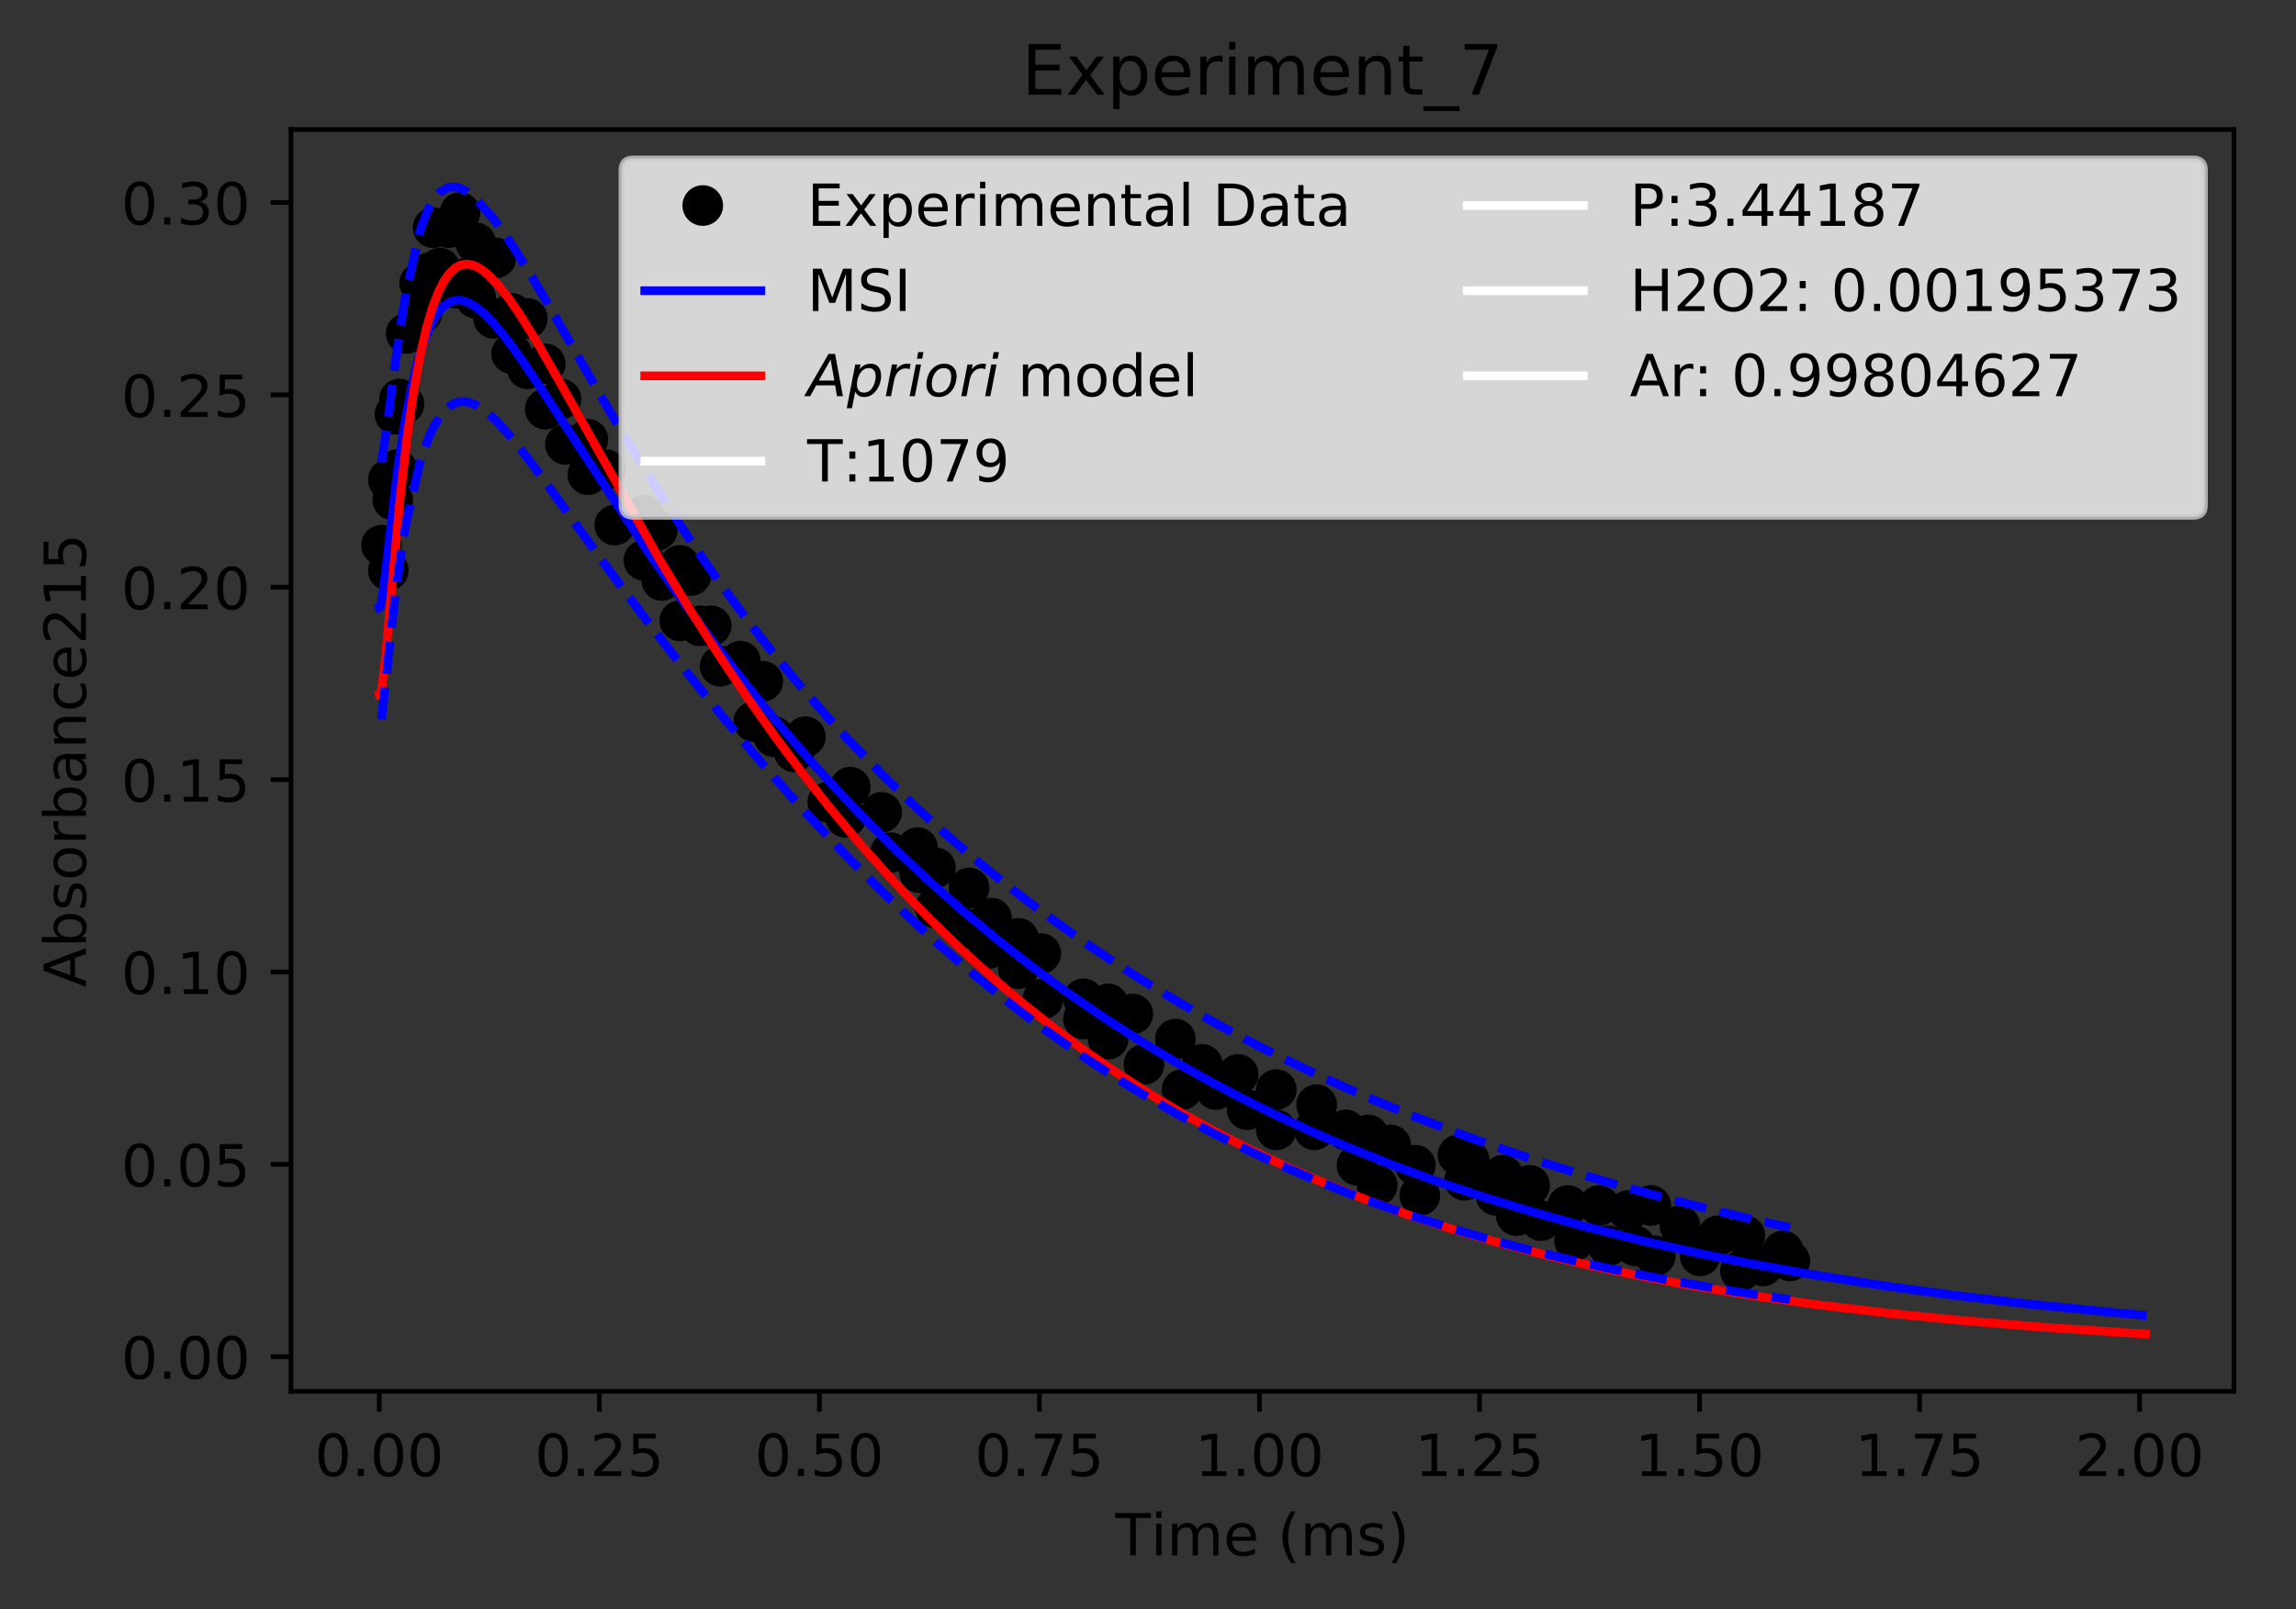 <?xml version="1.0" encoding="utf-8" standalone="no"?>
<!DOCTYPE svg PUBLIC "-//W3C//DTD SVG 1.1//EN"
  "http://www.w3.org/Graphics/SVG/1.1/DTD/svg11.dtd">
<!-- Created with matplotlib (https://matplotlib.org/) -->
<svg height="277.314pt" version="1.1" viewBox="0 0 395.644 277.314" width="395.644pt" xmlns="http://www.w3.org/2000/svg" xmlns:xlink="http://www.w3.org/1999/xlink">
 <rect x="0" y="0" width="395.644" height="277.314" fill="#333333" stroke="none"/>
 <defs>
  <style type="text/css">
*{stroke-linecap:butt;stroke-linejoin:round;}
  </style>
 </defs>
 <g id="figure_1">
  <g id="patch_1">
   <path d="M 0 277.314 
L 395.644 277.314 
L 395.644 0 
L 0 0 
z
" style="fill:none;"/>
  </g>
  <g id="axes_1">
   <g id="patch_2">
    <path d="M 50.144 239.758 
L 384.944 239.758 
L 384.944 22.318 
L 50.144 22.318 
z
" style="fill:none;"/>
   </g>
   <g id="matplotlib.axis_1">
    <g id="xtick_1">
     <g id="line2d_1">
      <defs>
       <path d="M 0 0 
L 0 3.5 
" id="m7ab9c59981" style="stroke:#000000;stroke-width:0.8;"/>
      </defs>
      <g>
       <use style="stroke:#000000;stroke-width:0.8;" x="65.362" xlink:href="#m7ab9c59981" y="239.758"/>
      </g>
     </g>
     <g id="text_1">
      <!-- 0.00 -->
      <defs>
       <path d="M 31.781 66.406 
Q 24.172 66.406 20.328 58.906 
Q 16.5 51.422 16.5 36.375 
Q 16.5 21.391 20.328 13.891 
Q 24.172 6.391 31.781 6.391 
Q 39.453 6.391 43.281 13.891 
Q 47.125 21.391 47.125 36.375 
Q 47.125 51.422 43.281 58.906 
Q 39.453 66.406 31.781 66.406 
z
M 31.781 74.219 
Q 44.047 74.219 50.516 64.516 
Q 56.984 54.828 56.984 36.375 
Q 56.984 17.969 50.516 8.266 
Q 44.047 -1.422 31.781 -1.422 
Q 19.531 -1.422 13.062 8.266 
Q 6.594 17.969 6.594 36.375 
Q 6.594 54.828 13.062 64.516 
Q 19.531 74.219 31.781 74.219 
z
" id="DejaVuSans-48"/>
       <path d="M 10.688 12.406 
L 21 12.406 
L 21 0 
L 10.688 0 
z
" id="DejaVuSans-46"/>
      </defs>
      <g transform="translate(54.229 254.357)scale(0.1 -0.1)">
       <use xlink:href="#DejaVuSans-48"/>
       <use x="63.623" xlink:href="#DejaVuSans-46"/>
       <use x="95.41" xlink:href="#DejaVuSans-48"/>
       <use x="159.033" xlink:href="#DejaVuSans-48"/>
      </g>
     </g>
    </g>
    <g id="xtick_2">
     <g id="line2d_2">
      <g>
       <use style="stroke:#000000;stroke-width:0.8;" x="103.279" xlink:href="#m7ab9c59981" y="239.758"/>
      </g>
     </g>
     <g id="text_2">
      <!-- 0.25 -->
      <defs>
       <path d="M 19.188 8.297 
L 53.609 8.297 
L 53.609 0 
L 7.328 0 
L 7.328 8.297 
Q 12.938 14.109 22.625 23.891 
Q 32.328 33.688 34.812 36.531 
Q 39.547 41.844 41.422 45.531 
Q 43.312 49.219 43.312 52.781 
Q 43.312 58.594 39.234 62.25 
Q 35.156 65.922 28.609 65.922 
Q 23.969 65.922 18.812 64.312 
Q 13.672 62.703 7.812 59.422 
L 7.812 69.391 
Q 13.766 71.781 18.938 73 
Q 24.125 74.219 28.422 74.219 
Q 39.75 74.219 46.484 68.547 
Q 53.219 62.891 53.219 53.422 
Q 53.219 48.922 51.531 44.891 
Q 49.859 40.875 45.406 35.406 
Q 44.188 33.984 37.641 27.219 
Q 31.109 20.453 19.188 8.297 
z
" id="DejaVuSans-50"/>
       <path d="M 10.797 72.906 
L 49.516 72.906 
L 49.516 64.594 
L 19.828 64.594 
L 19.828 46.734 
Q 21.969 47.469 24.109 47.828 
Q 26.266 48.188 28.422 48.188 
Q 40.625 48.188 47.75 41.5 
Q 54.891 34.812 54.891 23.391 
Q 54.891 11.625 47.562 5.094 
Q 40.234 -1.422 26.906 -1.422 
Q 22.312 -1.422 17.547 -0.641 
Q 12.797 0.141 7.719 1.703 
L 7.719 11.625 
Q 12.109 9.234 16.797 8.062 
Q 21.484 6.891 26.703 6.891 
Q 35.156 6.891 40.078 11.328 
Q 45.016 15.766 45.016 23.391 
Q 45.016 31 40.078 35.438 
Q 35.156 39.891 26.703 39.891 
Q 22.75 39.891 18.812 39.016 
Q 14.891 38.141 10.797 36.281 
z
" id="DejaVuSans-53"/>
      </defs>
      <g transform="translate(92.147 254.357)scale(0.1 -0.1)">
       <use xlink:href="#DejaVuSans-48"/>
       <use x="63.623" xlink:href="#DejaVuSans-46"/>
       <use x="95.41" xlink:href="#DejaVuSans-50"/>
       <use x="159.033" xlink:href="#DejaVuSans-53"/>
      </g>
     </g>
    </g>
    <g id="xtick_3">
     <g id="line2d_3">
      <g>
       <use style="stroke:#000000;stroke-width:0.8;" x="141.197" xlink:href="#m7ab9c59981" y="239.758"/>
      </g>
     </g>
     <g id="text_3">
      <!-- 0.50 -->
      <g transform="translate(130.064 254.357)scale(0.1 -0.1)">
       <use xlink:href="#DejaVuSans-48"/>
       <use x="63.623" xlink:href="#DejaVuSans-46"/>
       <use x="95.41" xlink:href="#DejaVuSans-53"/>
       <use x="159.033" xlink:href="#DejaVuSans-48"/>
      </g>
     </g>
    </g>
    <g id="xtick_4">
     <g id="line2d_4">
      <g>
       <use style="stroke:#000000;stroke-width:0.8;" x="179.115" xlink:href="#m7ab9c59981" y="239.758"/>
      </g>
     </g>
     <g id="text_4">
      <!-- 0.75 -->
      <defs>
       <path d="M 8.203 72.906 
L 55.078 72.906 
L 55.078 68.703 
L 28.609 0 
L 18.312 0 
L 43.219 64.594 
L 8.203 64.594 
z
" id="DejaVuSans-55"/>
      </defs>
      <g transform="translate(167.982 254.357)scale(0.1 -0.1)">
       <use xlink:href="#DejaVuSans-48"/>
       <use x="63.623" xlink:href="#DejaVuSans-46"/>
       <use x="95.41" xlink:href="#DejaVuSans-55"/>
       <use x="159.033" xlink:href="#DejaVuSans-53"/>
      </g>
     </g>
    </g>
    <g id="xtick_5">
     <g id="line2d_5">
      <g>
       <use style="stroke:#000000;stroke-width:0.8;" x="217.032" xlink:href="#m7ab9c59981" y="239.758"/>
      </g>
     </g>
     <g id="text_5">
      <!-- 1.00 -->
      <defs>
       <path d="M 12.406 8.297 
L 28.516 8.297 
L 28.516 63.922 
L 10.984 60.406 
L 10.984 69.391 
L 28.422 72.906 
L 38.281 72.906 
L 38.281 8.297 
L 54.391 8.297 
L 54.391 0 
L 12.406 0 
z
" id="DejaVuSans-49"/>
      </defs>
      <g transform="translate(205.899 254.357)scale(0.1 -0.1)">
       <use xlink:href="#DejaVuSans-49"/>
       <use x="63.623" xlink:href="#DejaVuSans-46"/>
       <use x="95.41" xlink:href="#DejaVuSans-48"/>
       <use x="159.033" xlink:href="#DejaVuSans-48"/>
      </g>
     </g>
    </g>
    <g id="xtick_6">
     <g id="line2d_6">
      <g>
       <use style="stroke:#000000;stroke-width:0.8;" x="254.95" xlink:href="#m7ab9c59981" y="239.758"/>
      </g>
     </g>
     <g id="text_6">
      <!-- 1.25 -->
      <g transform="translate(243.817 254.357)scale(0.1 -0.1)">
       <use xlink:href="#DejaVuSans-49"/>
       <use x="63.623" xlink:href="#DejaVuSans-46"/>
       <use x="95.41" xlink:href="#DejaVuSans-50"/>
       <use x="159.033" xlink:href="#DejaVuSans-53"/>
      </g>
     </g>
    </g>
    <g id="xtick_7">
     <g id="line2d_7">
      <g>
       <use style="stroke:#000000;stroke-width:0.8;" x="292.867" xlink:href="#m7ab9c59981" y="239.758"/>
      </g>
     </g>
     <g id="text_7">
      <!-- 1.50 -->
      <g transform="translate(281.734 254.357)scale(0.1 -0.1)">
       <use xlink:href="#DejaVuSans-49"/>
       <use x="63.623" xlink:href="#DejaVuSans-46"/>
       <use x="95.41" xlink:href="#DejaVuSans-53"/>
       <use x="159.033" xlink:href="#DejaVuSans-48"/>
      </g>
     </g>
    </g>
    <g id="xtick_8">
     <g id="line2d_8">
      <g>
       <use style="stroke:#000000;stroke-width:0.8;" x="330.785" xlink:href="#m7ab9c59981" y="239.758"/>
      </g>
     </g>
     <g id="text_8">
      <!-- 1.75 -->
      <g transform="translate(319.652 254.357)scale(0.1 -0.1)">
       <use xlink:href="#DejaVuSans-49"/>
       <use x="63.623" xlink:href="#DejaVuSans-46"/>
       <use x="95.41" xlink:href="#DejaVuSans-55"/>
       <use x="159.033" xlink:href="#DejaVuSans-53"/>
      </g>
     </g>
    </g>
    <g id="xtick_9">
     <g id="line2d_9">
      <g>
       <use style="stroke:#000000;stroke-width:0.8;" x="368.702" xlink:href="#m7ab9c59981" y="239.758"/>
      </g>
     </g>
     <g id="text_9">
      <!-- 2.00 -->
      <g transform="translate(357.569 254.357)scale(0.1 -0.1)">
       <use xlink:href="#DejaVuSans-50"/>
       <use x="63.623" xlink:href="#DejaVuSans-46"/>
       <use x="95.41" xlink:href="#DejaVuSans-48"/>
       <use x="159.033" xlink:href="#DejaVuSans-48"/>
      </g>
     </g>
    </g>
    <g id="text_10">
     <!-- Time (ms) -->
     <defs>
      <path d="M -0.297 72.906 
L 61.375 72.906 
L 61.375 64.594 
L 35.5 64.594 
L 35.5 0 
L 25.594 0 
L 25.594 64.594 
L -0.297 64.594 
z
" id="DejaVuSans-84"/>
      <path d="M 9.422 54.688 
L 18.406 54.688 
L 18.406 0 
L 9.422 0 
z
M 9.422 75.984 
L 18.406 75.984 
L 18.406 64.594 
L 9.422 64.594 
z
" id="DejaVuSans-105"/>
      <path d="M 52 44.188 
Q 55.375 50.25 60.062 53.125 
Q 64.75 56 71.094 56 
Q 79.641 56 84.281 50.016 
Q 88.922 44.047 88.922 33.016 
L 88.922 0 
L 79.891 0 
L 79.891 32.719 
Q 79.891 40.578 77.094 44.375 
Q 74.312 48.188 68.609 48.188 
Q 61.625 48.188 57.562 43.547 
Q 53.516 38.922 53.516 30.906 
L 53.516 0 
L 44.484 0 
L 44.484 32.719 
Q 44.484 40.625 41.703 44.406 
Q 38.922 48.188 33.109 48.188 
Q 26.219 48.188 22.156 43.531 
Q 18.109 38.875 18.109 30.906 
L 18.109 0 
L 9.078 0 
L 9.078 54.688 
L 18.109 54.688 
L 18.109 46.188 
Q 21.188 51.219 25.484 53.609 
Q 29.781 56 35.688 56 
Q 41.656 56 45.828 52.969 
Q 50 49.953 52 44.188 
z
" id="DejaVuSans-109"/>
      <path d="M 56.203 29.594 
L 56.203 25.203 
L 14.891 25.203 
Q 15.484 15.922 20.484 11.062 
Q 25.484 6.203 34.422 6.203 
Q 39.594 6.203 44.453 7.469 
Q 49.312 8.734 54.109 11.281 
L 54.109 2.781 
Q 49.266 0.734 44.188 -0.344 
Q 39.109 -1.422 33.891 -1.422 
Q 20.797 -1.422 13.156 6.188 
Q 5.516 13.812 5.516 26.812 
Q 5.516 40.234 12.766 48.109 
Q 20.016 56 32.328 56 
Q 43.359 56 49.781 48.891 
Q 56.203 41.797 56.203 29.594 
z
M 47.219 32.234 
Q 47.125 39.594 43.094 43.984 
Q 39.062 48.391 32.422 48.391 
Q 24.906 48.391 20.391 44.141 
Q 15.875 39.891 15.188 32.172 
z
" id="DejaVuSans-101"/>
      <path id="DejaVuSans-32"/>
      <path d="M 31 75.875 
Q 24.469 64.656 21.281 53.656 
Q 18.109 42.672 18.109 31.391 
Q 18.109 20.125 21.312 9.062 
Q 24.516 -2 31 -13.188 
L 23.188 -13.188 
Q 15.875 -1.703 12.234 9.375 
Q 8.594 20.453 8.594 31.391 
Q 8.594 42.281 12.203 53.312 
Q 15.828 64.359 23.188 75.875 
z
" id="DejaVuSans-40"/>
      <path d="M 44.281 53.078 
L 44.281 44.578 
Q 40.484 46.531 36.375 47.5 
Q 32.281 48.484 27.875 48.484 
Q 21.188 48.484 17.844 46.438 
Q 14.5 44.391 14.5 40.281 
Q 14.5 37.156 16.891 35.375 
Q 19.281 33.594 26.516 31.984 
L 29.594 31.297 
Q 39.156 29.25 43.188 25.516 
Q 47.219 21.781 47.219 15.094 
Q 47.219 7.469 41.188 3.016 
Q 35.156 -1.422 24.609 -1.422 
Q 20.219 -1.422 15.453 -0.562 
Q 10.688 0.297 5.422 2 
L 5.422 11.281 
Q 10.406 8.688 15.234 7.391 
Q 20.062 6.109 24.812 6.109 
Q 31.156 6.109 34.562 8.281 
Q 37.984 10.453 37.984 14.406 
Q 37.984 18.062 35.516 20.016 
Q 33.062 21.969 24.703 23.781 
L 21.578 24.516 
Q 13.234 26.266 9.516 29.906 
Q 5.812 33.547 5.812 39.891 
Q 5.812 47.609 11.281 51.797 
Q 16.75 56 26.812 56 
Q 31.781 56 36.172 55.266 
Q 40.578 54.547 44.281 53.078 
z
" id="DejaVuSans-115"/>
      <path d="M 8.016 75.875 
L 15.828 75.875 
Q 23.141 64.359 26.781 53.312 
Q 30.422 42.281 30.422 31.391 
Q 30.422 20.453 26.781 9.375 
Q 23.141 -1.703 15.828 -13.188 
L 8.016 -13.188 
Q 14.5 -2 17.703 9.062 
Q 20.906 20.125 20.906 31.391 
Q 20.906 42.672 17.703 53.656 
Q 14.5 64.656 8.016 75.875 
z
" id="DejaVuSans-41"/>
     </defs>
     <g transform="translate(192.191 268.035)scale(0.1 -0.1)">
      <use xlink:href="#DejaVuSans-84"/>
      <use x="61.037" xlink:href="#DejaVuSans-105"/>
      <use x="88.82" xlink:href="#DejaVuSans-109"/>
      <use x="186.232" xlink:href="#DejaVuSans-101"/>
      <use x="247.756" xlink:href="#DejaVuSans-32"/>
      <use x="279.543" xlink:href="#DejaVuSans-40"/>
      <use x="318.557" xlink:href="#DejaVuSans-109"/>
      <use x="415.969" xlink:href="#DejaVuSans-115"/>
      <use x="468.068" xlink:href="#DejaVuSans-41"/>
     </g>
    </g>
   </g>
   <g id="matplotlib.axis_2">
    <g id="ytick_1">
     <g id="line2d_10">
      <defs>
       <path d="M 0 0 
L -3.5 0 
" id="ma69299e68f" style="stroke:#000000;stroke-width:0.8;"/>
      </defs>
      <g>
       <use style="stroke:#000000;stroke-width:0.8;" x="50.144" xlink:href="#ma69299e68f" y="233.788"/>
      </g>
     </g>
     <g id="text_11">
      <!-- 0.00 -->
      <g transform="translate(20.878 237.587)scale(0.1 -0.1)">
       <use xlink:href="#DejaVuSans-48"/>
       <use x="63.623" xlink:href="#DejaVuSans-46"/>
       <use x="95.41" xlink:href="#DejaVuSans-48"/>
       <use x="159.033" xlink:href="#DejaVuSans-48"/>
      </g>
     </g>
    </g>
    <g id="ytick_2">
     <g id="line2d_11">
      <g>
       <use style="stroke:#000000;stroke-width:0.8;" x="50.144" xlink:href="#ma69299e68f" y="200.639"/>
      </g>
     </g>
     <g id="text_12">
      <!-- 0.05 -->
      <g transform="translate(20.878 204.438)scale(0.1 -0.1)">
       <use xlink:href="#DejaVuSans-48"/>
       <use x="63.623" xlink:href="#DejaVuSans-46"/>
       <use x="95.41" xlink:href="#DejaVuSans-48"/>
       <use x="159.033" xlink:href="#DejaVuSans-53"/>
      </g>
     </g>
    </g>
    <g id="ytick_3">
     <g id="line2d_12">
      <g>
       <use style="stroke:#000000;stroke-width:0.8;" x="50.144" xlink:href="#ma69299e68f" y="167.49"/>
      </g>
     </g>
     <g id="text_13">
      <!-- 0.10 -->
      <g transform="translate(20.878 171.289)scale(0.1 -0.1)">
       <use xlink:href="#DejaVuSans-48"/>
       <use x="63.623" xlink:href="#DejaVuSans-46"/>
       <use x="95.41" xlink:href="#DejaVuSans-49"/>
       <use x="159.033" xlink:href="#DejaVuSans-48"/>
      </g>
     </g>
    </g>
    <g id="ytick_4">
     <g id="line2d_13">
      <g>
       <use style="stroke:#000000;stroke-width:0.8;" x="50.144" xlink:href="#ma69299e68f" y="134.341"/>
      </g>
     </g>
     <g id="text_14">
      <!-- 0.15 -->
      <g transform="translate(20.878 138.14)scale(0.1 -0.1)">
       <use xlink:href="#DejaVuSans-48"/>
       <use x="63.623" xlink:href="#DejaVuSans-46"/>
       <use x="95.41" xlink:href="#DejaVuSans-49"/>
       <use x="159.033" xlink:href="#DejaVuSans-53"/>
      </g>
     </g>
    </g>
    <g id="ytick_5">
     <g id="line2d_14">
      <g>
       <use style="stroke:#000000;stroke-width:0.8;" x="50.144" xlink:href="#ma69299e68f" y="101.192"/>
      </g>
     </g>
     <g id="text_15">
      <!-- 0.20 -->
      <g transform="translate(20.878 104.991)scale(0.1 -0.1)">
       <use xlink:href="#DejaVuSans-48"/>
       <use x="63.623" xlink:href="#DejaVuSans-46"/>
       <use x="95.41" xlink:href="#DejaVuSans-50"/>
       <use x="159.033" xlink:href="#DejaVuSans-48"/>
      </g>
     </g>
    </g>
    <g id="ytick_6">
     <g id="line2d_15">
      <g>
       <use style="stroke:#000000;stroke-width:0.8;" x="50.144" xlink:href="#ma69299e68f" y="68.043"/>
      </g>
     </g>
     <g id="text_16">
      <!-- 0.25 -->
      <g transform="translate(20.878 71.842)scale(0.1 -0.1)">
       <use xlink:href="#DejaVuSans-48"/>
       <use x="63.623" xlink:href="#DejaVuSans-46"/>
       <use x="95.41" xlink:href="#DejaVuSans-50"/>
       <use x="159.033" xlink:href="#DejaVuSans-53"/>
      </g>
     </g>
    </g>
    <g id="ytick_7">
     <g id="line2d_16">
      <g>
       <use style="stroke:#000000;stroke-width:0.8;" x="50.144" xlink:href="#ma69299e68f" y="34.894"/>
      </g>
     </g>
     <g id="text_17">
      <!-- 0.30 -->
      <defs>
       <path d="M 40.578 39.312 
Q 47.656 37.797 51.625 33 
Q 55.609 28.219 55.609 21.188 
Q 55.609 10.406 48.188 4.484 
Q 40.766 -1.422 27.094 -1.422 
Q 22.516 -1.422 17.656 -0.516 
Q 12.797 0.391 7.625 2.203 
L 7.625 11.719 
Q 11.719 9.328 16.594 8.109 
Q 21.484 6.891 26.812 6.891 
Q 36.078 6.891 40.938 10.547 
Q 45.797 14.203 45.797 21.188 
Q 45.797 27.641 41.281 31.266 
Q 36.766 34.906 28.719 34.906 
L 20.219 34.906 
L 20.219 43.016 
L 29.109 43.016 
Q 36.375 43.016 40.234 45.922 
Q 44.094 48.828 44.094 54.297 
Q 44.094 59.906 40.109 62.906 
Q 36.141 65.922 28.719 65.922 
Q 24.656 65.922 20.016 65.031 
Q 15.375 64.156 9.812 62.312 
L 9.812 71.094 
Q 15.438 72.656 20.344 73.438 
Q 25.25 74.219 29.594 74.219 
Q 40.828 74.219 47.359 69.109 
Q 53.906 64.016 53.906 55.328 
Q 53.906 49.266 50.438 45.094 
Q 46.969 40.922 40.578 39.312 
z
" id="DejaVuSans-51"/>
      </defs>
      <g transform="translate(20.878 38.693)scale(0.1 -0.1)">
       <use xlink:href="#DejaVuSans-48"/>
       <use x="63.623" xlink:href="#DejaVuSans-46"/>
       <use x="95.41" xlink:href="#DejaVuSans-51"/>
       <use x="159.033" xlink:href="#DejaVuSans-48"/>
      </g>
     </g>
    </g>
    <g id="text_18">
     <!-- Absorbance215 -->
     <defs>
      <path d="M 34.188 63.188 
L 20.797 26.906 
L 47.609 26.906 
z
M 28.609 72.906 
L 39.797 72.906 
L 67.578 0 
L 57.328 0 
L 50.688 18.703 
L 17.828 18.703 
L 11.188 0 
L 0.781 0 
z
" id="DejaVuSans-65"/>
      <path d="M 48.688 27.297 
Q 48.688 37.203 44.609 42.844 
Q 40.531 48.484 33.406 48.484 
Q 26.266 48.484 22.188 42.844 
Q 18.109 37.203 18.109 27.297 
Q 18.109 17.391 22.188 11.75 
Q 26.266 6.109 33.406 6.109 
Q 40.531 6.109 44.609 11.75 
Q 48.688 17.391 48.688 27.297 
z
M 18.109 46.391 
Q 20.953 51.266 25.266 53.625 
Q 29.594 56 35.594 56 
Q 45.562 56 51.781 48.094 
Q 58.016 40.188 58.016 27.297 
Q 58.016 14.406 51.781 6.484 
Q 45.562 -1.422 35.594 -1.422 
Q 29.594 -1.422 25.266 0.953 
Q 20.953 3.328 18.109 8.203 
L 18.109 0 
L 9.078 0 
L 9.078 75.984 
L 18.109 75.984 
z
" id="DejaVuSans-98"/>
      <path d="M 30.609 48.391 
Q 23.391 48.391 19.188 42.75 
Q 14.984 37.109 14.984 27.297 
Q 14.984 17.484 19.156 11.844 
Q 23.344 6.203 30.609 6.203 
Q 37.797 6.203 41.984 11.859 
Q 46.188 17.531 46.188 27.297 
Q 46.188 37.016 41.984 42.703 
Q 37.797 48.391 30.609 48.391 
z
M 30.609 56 
Q 42.328 56 49.016 48.375 
Q 55.719 40.766 55.719 27.297 
Q 55.719 13.875 49.016 6.219 
Q 42.328 -1.422 30.609 -1.422 
Q 18.844 -1.422 12.172 6.219 
Q 5.516 13.875 5.516 27.297 
Q 5.516 40.766 12.172 48.375 
Q 18.844 56 30.609 56 
z
" id="DejaVuSans-111"/>
      <path d="M 41.109 46.297 
Q 39.594 47.172 37.812 47.578 
Q 36.031 48 33.891 48 
Q 26.266 48 22.188 43.047 
Q 18.109 38.094 18.109 28.812 
L 18.109 0 
L 9.078 0 
L 9.078 54.688 
L 18.109 54.688 
L 18.109 46.188 
Q 20.953 51.172 25.484 53.578 
Q 30.031 56 36.531 56 
Q 37.453 56 38.578 55.875 
Q 39.703 55.766 41.062 55.516 
z
" id="DejaVuSans-114"/>
      <path d="M 34.281 27.484 
Q 23.391 27.484 19.188 25 
Q 14.984 22.516 14.984 16.5 
Q 14.984 11.719 18.141 8.906 
Q 21.297 6.109 26.703 6.109 
Q 34.188 6.109 38.703 11.406 
Q 43.219 16.703 43.219 25.484 
L 43.219 27.484 
z
M 52.203 31.203 
L 52.203 0 
L 43.219 0 
L 43.219 8.297 
Q 40.141 3.328 35.547 0.953 
Q 30.953 -1.422 24.312 -1.422 
Q 15.922 -1.422 10.953 3.297 
Q 6 8.016 6 15.922 
Q 6 25.141 12.172 29.828 
Q 18.359 34.516 30.609 34.516 
L 43.219 34.516 
L 43.219 35.406 
Q 43.219 41.609 39.141 45 
Q 35.062 48.391 27.688 48.391 
Q 23 48.391 18.547 47.266 
Q 14.109 46.141 10.016 43.891 
L 10.016 52.203 
Q 14.938 54.109 19.578 55.047 
Q 24.219 56 28.609 56 
Q 40.484 56 46.344 49.844 
Q 52.203 43.703 52.203 31.203 
z
" id="DejaVuSans-97"/>
      <path d="M 54.891 33.016 
L 54.891 0 
L 45.906 0 
L 45.906 32.719 
Q 45.906 40.484 42.875 44.328 
Q 39.844 48.188 33.797 48.188 
Q 26.516 48.188 22.312 43.547 
Q 18.109 38.922 18.109 30.906 
L 18.109 0 
L 9.078 0 
L 9.078 54.688 
L 18.109 54.688 
L 18.109 46.188 
Q 21.344 51.125 25.703 53.562 
Q 30.078 56 35.797 56 
Q 45.219 56 50.047 50.172 
Q 54.891 44.344 54.891 33.016 
z
" id="DejaVuSans-110"/>
      <path d="M 48.781 52.594 
L 48.781 44.188 
Q 44.969 46.297 41.141 47.344 
Q 37.312 48.391 33.406 48.391 
Q 24.656 48.391 19.812 42.844 
Q 14.984 37.312 14.984 27.297 
Q 14.984 17.281 19.812 11.734 
Q 24.656 6.203 33.406 6.203 
Q 37.312 6.203 41.141 7.25 
Q 44.969 8.297 48.781 10.406 
L 48.781 2.094 
Q 45.016 0.344 40.984 -0.531 
Q 36.969 -1.422 32.422 -1.422 
Q 20.062 -1.422 12.781 6.344 
Q 5.516 14.109 5.516 27.297 
Q 5.516 40.672 12.859 48.328 
Q 20.219 56 33.016 56 
Q 37.156 56 41.109 55.141 
Q 45.062 54.297 48.781 52.594 
z
" id="DejaVuSans-99"/>
     </defs>
     <g transform="translate(14.798 170.129)rotate(-90)scale(0.1 -0.1)">
      <use xlink:href="#DejaVuSans-65"/>
      <use x="68.408" xlink:href="#DejaVuSans-98"/>
      <use x="131.885" xlink:href="#DejaVuSans-115"/>
      <use x="183.984" xlink:href="#DejaVuSans-111"/>
      <use x="245.166" xlink:href="#DejaVuSans-114"/>
      <use x="286.279" xlink:href="#DejaVuSans-98"/>
      <use x="349.756" xlink:href="#DejaVuSans-97"/>
      <use x="411.035" xlink:href="#DejaVuSans-110"/>
      <use x="474.414" xlink:href="#DejaVuSans-99"/>
      <use x="529.395" xlink:href="#DejaVuSans-101"/>
      <use x="590.918" xlink:href="#DejaVuSans-50"/>
      <use x="654.541" xlink:href="#DejaVuSans-49"/>
      <use x="718.164" xlink:href="#DejaVuSans-53"/>
     </g>
    </g>
   </g>
   <g id="line2d_17">
    <defs>
     <path d="M 0 3 
C 0.796 3 1.559 2.684 2.121 2.121 
C 2.684 1.559 3 0.796 3 0 
C 3 -0.796 2.684 -1.559 2.121 -2.121 
C 1.559 -2.684 0.796 -3 0 -3 
C -0.796 -3 -1.559 -2.684 -2.121 -2.121 
C -2.684 -1.559 -3 -0.796 -3 0 
C -3 0.796 -2.684 1.559 -2.121 2.121 
C -1.559 2.684 -0.796 3 0 3 
z
" id="m4d760051d3" style="stroke:#000000;"/>
    </defs>
    <g clip-path="url(#p31ae5e2872)">
     <use style="stroke:#000000;" x="65.748" xlink:href="#m4d760051d3" y="93.954"/>
     <use style="stroke:#000000;" x="66.908" xlink:href="#m4d760051d3" y="98.297"/>
     <use style="stroke:#000000;" x="66.908" xlink:href="#m4d760051d3" y="82.663"/>
     <use style="stroke:#000000;" x="67.68" xlink:href="#m4d760051d3" y="86.138"/>
     <use style="stroke:#000000;" x="68.067" xlink:href="#m4d760051d3" y="71.373"/>
     <use style="stroke:#000000;" x="68.453" xlink:href="#m4d760051d3" y="80.926"/>
     <use style="stroke:#000000;" x="68.84" xlink:href="#m4d760051d3" y="68.767"/>
     <use style="stroke:#000000;" x="69.612" xlink:href="#m4d760051d3" y="69.636"/>
     <use style="stroke:#000000;" x="69.999" xlink:href="#m4d760051d3" y="57.476"/>
     <use style="stroke:#000000;" x="72.318" xlink:href="#m4d760051d3" y="48.791"/>
     <use style="stroke:#000000;" x="72.704" xlink:href="#m4d760051d3" y="54.002"/>
     <use style="stroke:#000000;" x="73.863" xlink:href="#m4d760051d3" y="47.054"/>
     <use style="stroke:#000000;" x="74.636" xlink:href="#m4d760051d3" y="39.237"/>
     <use style="stroke:#000000;" x="75.795" xlink:href="#m4d760051d3" y="46.185"/>
     <use style="stroke:#000000;" x="77.341" xlink:href="#m4d760051d3" y="39.237"/>
     <use style="stroke:#000000;" x="78.5" xlink:href="#m4d760051d3" y="49.659"/>
     <use style="stroke:#000000;" x="79.273" xlink:href="#m4d760051d3" y="36.631"/>
     <use style="stroke:#000000;" x="80.432" xlink:href="#m4d760051d3" y="47.922"/>
     <use style="stroke:#000000;" x="81.978" xlink:href="#m4d760051d3" y="41.842"/>
     <use style="stroke:#000000;" x="81.978" xlink:href="#m4d760051d3" y="51.396"/>
     <use style="stroke:#000000;" x="85.069" xlink:href="#m4d760051d3" y="54.87"/>
     <use style="stroke:#000000;" x="85.456" xlink:href="#m4d760051d3" y="44.448"/>
     <use style="stroke:#000000;" x="88.161" xlink:href="#m4d760051d3" y="54.002"/>
     <use style="stroke:#000000;" x="88.161" xlink:href="#m4d760051d3" y="60.95"/>
     <use style="stroke:#000000;" x="90.866" xlink:href="#m4d760051d3" y="54.87"/>
     <use style="stroke:#000000;" x="90.866" xlink:href="#m4d760051d3" y="63.555"/>
     <use style="stroke:#000000;" x="93.957" xlink:href="#m4d760051d3" y="62.687"/>
     <use style="stroke:#000000;" x="93.957" xlink:href="#m4d760051d3" y="70.504"/>
     <use style="stroke:#000000;" x="96.662" xlink:href="#m4d760051d3" y="68.767"/>
     <use style="stroke:#000000;" x="97.435" xlink:href="#m4d760051d3" y="76.584"/>
     <use style="stroke:#000000;" x="101.299" xlink:href="#m4d760051d3" y="75.715"/>
     <use style="stroke:#000000;" x="101.299" xlink:href="#m4d760051d3" y="81.795"/>
     <use style="stroke:#000000;" x="104.39" xlink:href="#m4d760051d3" y="80.926"/>
     <use style="stroke:#000000;" x="105.936" xlink:href="#m4d760051d3" y="90.48"/>
     <use style="stroke:#000000;" x="110.96" xlink:href="#m4d760051d3" y="88.743"/>
     <use style="stroke:#000000;" x="110.96" xlink:href="#m4d760051d3" y="96.56"/>
     <use style="stroke:#000000;" x="113.278" xlink:href="#m4d760051d3" y="91.349"/>
     <use style="stroke:#000000;" x="114.051" xlink:href="#m4d760051d3" y="100.034"/>
     <use style="stroke:#000000;" x="117.142" xlink:href="#m4d760051d3" y="97.428"/>
     <use style="stroke:#000000;" x="117.142" xlink:href="#m4d760051d3" y="106.983"/>
     <use style="stroke:#000000;" x="119.074" xlink:href="#m4d760051d3" y="99.165"/>
     <use style="stroke:#000000;" x="120.62" xlink:href="#m4d760051d3" y="107.851"/>
     <use style="stroke:#000000;" x="122.552" xlink:href="#m4d760051d3" y="107.851"/>
     <use style="stroke:#000000;" x="124.098" xlink:href="#m4d760051d3" y="114.799"/>
     <use style="stroke:#000000;" x="127.576" xlink:href="#m4d760051d3" y="113.931"/>
     <use style="stroke:#000000;" x="129.894" xlink:href="#m4d760051d3" y="124.353"/>
     <use style="stroke:#000000;" x="131.44" xlink:href="#m4d760051d3" y="117.405"/>
     <use style="stroke:#000000;" x="133.372" xlink:href="#m4d760051d3" y="126.959"/>
     <use style="stroke:#000000;" x="136.85" xlink:href="#m4d760051d3" y="129.564"/>
     <use style="stroke:#000000;" x="138.782" xlink:href="#m4d760051d3" y="126.959"/>
     <use style="stroke:#000000;" x="142.647" xlink:href="#m4d760051d3" y="138.249"/>
     <use style="stroke:#000000;" x="145.738" xlink:href="#m4d760051d3" y="140.855"/>
     <use style="stroke:#000000;" x="146.51" xlink:href="#m4d760051d3" y="135.644"/>
     <use style="stroke:#000000;" x="151.92" xlink:href="#m4d760051d3" y="139.986"/>
     <use style="stroke:#000000;" x="153.465" xlink:href="#m4d760051d3" y="146.935"/>
     <use style="stroke:#000000;" x="158.103" xlink:href="#m4d760051d3" y="146.066"/>
     <use style="stroke:#000000;" x="158.489" xlink:href="#m4d760051d3" y="150.409"/>
     <use style="stroke:#000000;" x="161.194" xlink:href="#m4d760051d3" y="149.54"/>
     <use style="stroke:#000000;" x="161.194" xlink:href="#m4d760051d3" y="156.488"/>
     <use style="stroke:#000000;" x="166.218" xlink:href="#m4d760051d3" y="159.962"/>
     <use style="stroke:#000000;" x="166.991" xlink:href="#m4d760051d3" y="153.014"/>
     <use style="stroke:#000000;" x="170.469" xlink:href="#m4d760051d3" y="163.437"/>
     <use style="stroke:#000000;" x="170.854" xlink:href="#m4d760051d3" y="158.225"/>
     <use style="stroke:#000000;" x="175.492" xlink:href="#m4d760051d3" y="161.699"/>
     <use style="stroke:#000000;" x="175.492" xlink:href="#m4d760051d3" y="166.911"/>
     <use style="stroke:#000000;" x="179.355" xlink:href="#m4d760051d3" y="164.306"/>
     <use style="stroke:#000000;" x="179.742" xlink:href="#m4d760051d3" y="172.122"/>
     <use style="stroke:#000000;" x="186.698" xlink:href="#m4d760051d3" y="172.122"/>
     <use style="stroke:#000000;" x="186.698" xlink:href="#m4d760051d3" y="175.596"/>
     <use style="stroke:#000000;" x="190.949" xlink:href="#m4d760051d3" y="172.991"/>
     <use style="stroke:#000000;" x="190.949" xlink:href="#m4d760051d3" y="179.07"/>
     <use style="stroke:#000000;" x="195.199" xlink:href="#m4d760051d3" y="174.728"/>
     <use style="stroke:#000000;" x="197.131" xlink:href="#m4d760051d3" y="183.413"/>
     <use style="stroke:#000000;" x="202.541" xlink:href="#m4d760051d3" y="179.07"/>
     <use style="stroke:#000000;" x="203.7" xlink:href="#m4d760051d3" y="187.756"/>
     <use style="stroke:#000000;" x="207.178" xlink:href="#m4d760051d3" y="183.413"/>
     <use style="stroke:#000000;" x="209.497" xlink:href="#m4d760051d3" y="187.756"/>
     <use style="stroke:#000000;" x="213.361" xlink:href="#m4d760051d3" y="185.15"/>
     <use style="stroke:#000000;" x="214.907" xlink:href="#m4d760051d3" y="191.23"/>
     <use style="stroke:#000000;" x="219.93" xlink:href="#m4d760051d3" y="187.756"/>
     <use style="stroke:#000000;" x="219.93" xlink:href="#m4d760051d3" y="194.704"/>
     <use style="stroke:#000000;" x="226.499" xlink:href="#m4d760051d3" y="194.704"/>
     <use style="stroke:#000000;" x="226.886" xlink:href="#m4d760051d3" y="190.361"/>
     <use style="stroke:#000000;" x="231.909" xlink:href="#m4d760051d3" y="194.704"/>
     <use style="stroke:#000000;" x="233.841" xlink:href="#m4d760051d3" y="200.784"/>
     <use style="stroke:#000000;" x="235.774" xlink:href="#m4d760051d3" y="195.572"/>
     <use style="stroke:#000000;" x="237.319" xlink:href="#m4d760051d3" y="204.258"/>
     <use style="stroke:#000000;" x="239.638" xlink:href="#m4d760051d3" y="197.31"/>
     <use style="stroke:#000000;" x="243.888" xlink:href="#m4d760051d3" y="200.784"/>
     <use style="stroke:#000000;" x="244.662" xlink:href="#m4d760051d3" y="205.995"/>
     <use style="stroke:#000000;" x="251.23" xlink:href="#m4d760051d3" y="199.047"/>
     <use style="stroke:#000000;" x="252.389" xlink:href="#m4d760051d3" y="203.389"/>
     <use style="stroke:#000000;" x="253.163" xlink:href="#m4d760051d3" y="199.915"/>
     <use style="stroke:#000000;" x="257.799" xlink:href="#m4d760051d3" y="205.995"/>
     <use style="stroke:#000000;" x="258.958" xlink:href="#m4d760051d3" y="202.521"/>
     <use style="stroke:#000000;" x="261.277" xlink:href="#m4d760051d3" y="209.469"/>
     <use style="stroke:#000000;" x="263.596" xlink:href="#m4d760051d3" y="204.258"/>
     <use style="stroke:#000000;" x="265.528" xlink:href="#m4d760051d3" y="210.338"/>
     <use style="stroke:#000000;" x="270.165" xlink:href="#m4d760051d3" y="207.732"/>
     <use style="stroke:#000000;" x="271.324" xlink:href="#m4d760051d3" y="213.812"/>
     <use style="stroke:#000000;" x="275.575" xlink:href="#m4d760051d3" y="207.732"/>
     <use style="stroke:#000000;" x="277.12" xlink:href="#m4d760051d3" y="214.68"/>
     <use style="stroke:#000000;" x="280.598" xlink:href="#m4d760051d3" y="208.6"/>
     <use style="stroke:#000000;" x="281.757" xlink:href="#m4d760051d3" y="214.68"/>
     <use style="stroke:#000000;" x="284.463" xlink:href="#m4d760051d3" y="207.732"/>
     <use style="stroke:#000000;" x="285.235" xlink:href="#m4d760051d3" y="216.417"/>
     <use style="stroke:#000000;" x="289.486" xlink:href="#m4d760051d3" y="211.206"/>
     <use style="stroke:#000000;" x="292.964" xlink:href="#m4d760051d3" y="216.417"/>
     <use style="stroke:#000000;" x="296.055" xlink:href="#m4d760051d3" y="212.943"/>
     <use style="stroke:#000000;" x="299.919" xlink:href="#m4d760051d3" y="219.023"/>
     <use style="stroke:#000000;" x="300.691" xlink:href="#m4d760051d3" y="212.943"/>
     <use style="stroke:#000000;" x="303.784" xlink:href="#m4d760051d3" y="218.154"/>
     <use style="stroke:#000000;" x="307.262" xlink:href="#m4d760051d3" y="215.549"/>
     <use style="stroke:#000000;" x="308.421" xlink:href="#m4d760051d3" y="217.286"/>
    </g>
   </g>
   <g id="line2d_18">
    <path clip-path="url(#p31ae5e2872)" d="M 65.362 104.738 
L 65.462 104.71 
L 65.621 104.295 
L 65.899 102.804 
L 66.473 98.191 
L 68.556 80.643 
L 69.7 73.113 
L 70.849 67.04 
L 71.97 62.363 
L 72.921 59.226 
L 73.873 56.756 
L 74.639 55.195 
L 75.503 53.838 
L 76.367 52.856 
L 77.231 52.205 
L 78.095 51.841 
L 78.959 51.728 
L 79.969 51.871 
L 80.837 52.198 
L 82.14 52.983 
L 83.443 54.059 
L 85.179 55.846 
L 87.35 58.495 
L 89.955 62.078 
L 93.863 67.91 
L 111.819 95.315 
L 117.069 102.776 
L 122.408 110.019 
L 128.369 117.697 
L 134.188 124.782 
L 139.204 130.577 
L 144.255 136.128 
L 149.306 141.405 
L 154.357 146.419 
L 159.408 151.181 
L 165.721 156.793 
L 172.077 162.081 
L 178.157 166.819 
L 183.786 170.94 
L 190.018 175.222 
L 196.738 179.528 
L 202.574 183.02 
L 208.409 186.296 
L 214.244 189.369 
L 220.08 192.25 
L 225.915 194.95 
L 231.751 197.48 
L 240.504 200.979 
L 248.367 203.842 
L 255.946 206.37 
L 264.779 209.055 
L 273.341 211.413 
L 282.966 213.802 
L 292.772 215.98 
L 302.579 217.925 
L 312.385 219.663 
L 324.643 221.574 
L 336.901 223.233 
L 349.159 224.67 
L 363.744 226.133 
L 369.166 226.616 
L 369.166 226.616 
" style="fill:none;stroke:#0000ff;stroke-linecap:square;stroke-width:1.5;"/>
   </g>
   <g id="line2d_19">
    <path clip-path="url(#p31ae5e2872)" d="M 65.362 119.735 
L 65.48 119.707 
L 65.634 119.326 
L 65.893 117.981 
L 66.334 114.305 
L 67.205 104.741 
L 68.949 85.809 
L 70.127 75.539 
L 71.275 67.505 
L 72.385 61.33 
L 73.462 56.605 
L 74.542 52.922 
L 75.56 50.276 
L 76.491 48.455 
L 77.45 47.095 
L 78.409 46.19 
L 79.369 45.678 
L 80.328 45.506 
L 81.287 45.626 
L 82.247 46.001 
L 83.206 46.593 
L 84.485 47.67 
L 85.764 49.019 
L 87.704 51.475 
L 89.645 54.301 
L 92.58 59.052 
L 96.306 65.558 
L 113.701 96.504 
L 118.732 104.812 
L 123.764 112.717 
L 128.944 120.425 
L 133.789 127.247 
L 138.153 133.077 
L 142.931 139.13 
L 148.593 145.876 
L 154.255 152.179 
L 159.917 158.063 
L 165.579 163.551 
L 171.59 168.969 
L 176.785 173.334 
L 181.98 177.421 
L 187.176 181.246 
L 192.842 185.137 
L 198.504 188.752 
L 203.373 191.654 
L 208.858 194.709 
L 214.013 197.386 
L 221.252 200.852 
L 228.491 203.999 
L 235.73 206.857 
L 242.969 209.45 
L 250.208 211.802 
L 257.448 213.933 
L 266.282 216.265 
L 274.295 218.15 
L 283.666 220.106 
L 291.951 221.637 
L 302.933 223.412 
L 313.431 224.872 
L 325.283 226.281 
L 337.134 227.473 
L 351.948 228.705 
L 366.763 229.7 
L 369.726 229.874 
L 369.726 229.874 
" style="fill:none;stroke:#ff0000;stroke-linecap:square;stroke-width:1.5;"/>
   </g>
   <g id="line2d_20">
    <path clip-path="url(#p31ae5e2872)" d="M 65.748 79.675 
L 66.908 71.936 
L 66.908 71.936 
L 67.68 65.908 
L 68.067 62.986 
L 68.453 60.171 
L 68.84 57.484 
L 69.612 52.546 
L 69.999 50.303 
L 72.318 40.046 
L 72.704 38.828 
L 73.863 35.903 
L 74.636 34.514 
L 75.795 33.095 
L 77.341 32.238 
L 78.5 32.202 
L 79.273 32.431 
L 80.432 33.02 
L 81.978 34.247 
L 81.978 34.247 
L 85.069 37.725 
L 85.456 38.233 
L 88.161 42.105 
L 88.161 42.105 
L 90.866 46.389 
L 90.866 46.389 
L 93.957 51.585 
L 93.957 51.585 
L 96.662 56.268 
L 97.435 57.618 
L 101.299 64.367 
L 101.299 64.367 
L 104.39 69.707 
L 105.936 72.341 
L 110.96 80.674 
L 110.96 80.674 
L 113.278 84.388 
L 114.051 85.605 
L 117.142 90.373 
L 117.142 90.373 
L 119.074 93.267 
L 120.62 95.54 
L 122.552 98.316 
L 124.098 100.489 
L 127.576 105.239 
L 129.894 108.292 
L 131.44 110.28 
L 133.372 112.713 
L 136.85 116.946 
L 138.782 119.221 
L 142.647 123.613 
L 145.738 126.984 
L 146.51 127.807 
L 151.92 133.372 
L 153.465 134.897 
L 158.103 139.326 
L 158.489 139.682 
L 161.194 142.15 
L 161.194 142.15 
L 166.218 146.544 
L 166.991 147.202 
L 170.469 150.086 
L 170.854 150.398 
L 175.492 154.07 
L 175.492 154.07 
L 179.355 156.997 
L 179.742 157.284 
L 186.698 162.252 
L 186.698 162.252 
L 190.949 165.12 
L 190.949 165.12 
L 195.199 167.874 
L 197.131 169.083 
L 202.541 172.365 
L 203.7 173.038 
L 207.178 175.031 
L 209.497 176.325 
L 213.361 178.42 
L 214.907 179.235 
L 219.93 181.802 
L 219.93 181.802 
L 226.499 184.969 
L 226.886 185.148 
L 231.909 187.44 
L 233.841 188.286 
L 235.774 189.119 
L 237.319 189.779 
L 239.638 190.743 
L 243.888 192.463 
L 244.662 192.766 
L 251.23 195.272 
L 252.389 195.701 
L 253.163 195.98 
L 257.799 197.624 
L 258.958 198.021 
L 261.277 198.808 
L 263.596 199.575 
L 265.528 200.203 
L 270.165 201.663 
L 271.324 202.017 
L 275.575 203.286 
L 277.12 203.736 
L 280.598 204.721 
L 281.757 205.04 
L 284.463 205.776 
L 285.235 205.984 
L 289.486 207.089 
L 292.964 207.968 
L 296.055 208.727 
L 299.919 209.644 
L 300.691 209.82 
L 303.784 210.517 
L 307.262 211.28 
L 308.421 211.529 
" style="fill:none;stroke:#0000ff;stroke-dasharray:5.55,2.4;stroke-dashoffset:0;stroke-width:1.5;"/>
   </g>
   <g id="line2d_21">
    <path clip-path="url(#p31ae5e2872)" d="M 65.748 123.995 
L 66.908 113.536 
L 66.908 113.536 
L 67.68 106.324 
L 68.067 103.056 
L 68.453 100.031 
L 68.84 97.236 
L 69.612 92.271 
L 69.999 90.07 
L 72.318 79.928 
L 72.704 78.662 
L 73.863 75.454 
L 74.636 73.742 
L 75.795 71.77 
L 77.341 70.089 
L 78.5 69.425 
L 79.273 69.205 
L 80.432 69.231 
L 81.978 69.759 
L 81.978 69.759 
L 85.069 72.073 
L 85.456 72.45 
L 88.161 75.448 
L 88.161 75.448 
L 90.866 78.868 
L 90.866 78.868 
L 93.957 83.036 
L 93.957 83.036 
L 96.662 86.776 
L 97.435 87.851 
L 101.299 93.214 
L 101.299 93.214 
L 104.39 97.461 
L 105.936 99.563 
L 110.96 106.281 
L 110.96 106.281 
L 113.278 109.318 
L 114.051 110.322 
L 117.142 114.291 
L 117.142 114.291 
L 119.074 116.734 
L 120.62 118.667 
L 122.552 121.058 
L 124.098 122.953 
L 127.576 127.138 
L 129.894 129.874 
L 131.44 131.673 
L 133.372 133.895 
L 136.85 137.813 
L 138.782 139.943 
L 142.647 144.111 
L 145.738 147.348 
L 146.51 148.142 
L 151.92 153.56 
L 153.465 155.058 
L 158.103 159.422 
L 158.489 159.775 
L 161.194 162.221 
L 161.194 162.221 
L 166.218 166.584 
L 166.991 167.237 
L 170.469 170.101 
L 170.854 170.413 
L 175.492 174.051 
L 175.492 174.051 
L 179.355 176.941 
L 179.742 177.223 
L 186.698 182.093 
L 186.698 182.093 
L 190.949 184.878 
L 190.949 184.878 
L 195.199 187.528 
L 197.131 188.686 
L 202.541 191.795 
L 203.7 192.429 
L 207.178 194.294 
L 209.497 195.494 
L 213.361 197.416 
L 214.907 198.16 
L 219.93 200.482 
L 219.93 200.482 
L 226.499 203.299 
L 226.886 203.456 
L 231.909 205.448 
L 233.841 206.178 
L 235.774 206.892 
L 237.319 207.453 
L 239.638 208.268 
L 243.888 209.703 
L 244.662 209.955 
L 251.23 212.002 
L 252.389 212.345 
L 253.163 212.57 
L 257.799 213.879 
L 258.958 214.195 
L 261.277 214.81 
L 263.596 215.407 
L 265.528 215.891 
L 270.165 217 
L 271.324 217.267 
L 275.575 218.211 
L 277.12 218.541 
L 280.598 219.26 
L 281.757 219.49 
L 284.463 220.019 
L 285.235 220.167 
L 289.486 220.952 
L 292.964 221.56 
L 296.055 222.074 
L 299.919 222.69 
L 300.691 222.809 
L 303.784 223.277 
L 307.262 223.779 
L 308.421 223.94 
" style="fill:none;stroke:#0000ff;stroke-dasharray:5.55,2.4;stroke-dashoffset:0;stroke-width:1.5;"/>
   </g>
   <g id="line2d_22"/>
   <g id="line2d_23"/>
   <g id="line2d_24"/>
   <g id="line2d_25"/>
   <g id="patch_3">
    <path d="M 50.144 239.758 
L 50.144 22.318 
" style="fill:none;stroke:#000000;stroke-linecap:square;stroke-linejoin:miter;stroke-width:0.8;"/>
   </g>
   <g id="patch_4">
    <path d="M 384.944 239.758 
L 384.944 22.318 
" style="fill:none;stroke:#000000;stroke-linecap:square;stroke-linejoin:miter;stroke-width:0.8;"/>
   </g>
   <g id="patch_5">
    <path d="M 50.144 239.758 
L 384.944 239.758 
" style="fill:none;stroke:#000000;stroke-linecap:square;stroke-linejoin:miter;stroke-width:0.8;"/>
   </g>
   <g id="patch_6">
    <path d="M 50.144 22.318 
L 384.944 22.318 
" style="fill:none;stroke:#000000;stroke-linecap:square;stroke-linejoin:miter;stroke-width:0.8;"/>
   </g>
   <g id="text_19">
    <!-- Experiment_7 -->
    <defs>
     <path d="M 9.812 72.906 
L 55.906 72.906 
L 55.906 64.594 
L 19.672 64.594 
L 19.672 43.016 
L 54.391 43.016 
L 54.391 34.719 
L 19.672 34.719 
L 19.672 8.297 
L 56.781 8.297 
L 56.781 0 
L 9.812 0 
z
" id="DejaVuSans-69"/>
     <path d="M 54.891 54.688 
L 35.109 28.078 
L 55.906 0 
L 45.312 0 
L 29.391 21.484 
L 13.484 0 
L 2.875 0 
L 24.125 28.609 
L 4.688 54.688 
L 15.281 54.688 
L 29.781 35.203 
L 44.281 54.688 
z
" id="DejaVuSans-120"/>
     <path d="M 18.109 8.203 
L 18.109 -20.797 
L 9.078 -20.797 
L 9.078 54.688 
L 18.109 54.688 
L 18.109 46.391 
Q 20.953 51.266 25.266 53.625 
Q 29.594 56 35.594 56 
Q 45.562 56 51.781 48.094 
Q 58.016 40.188 58.016 27.297 
Q 58.016 14.406 51.781 6.484 
Q 45.562 -1.422 35.594 -1.422 
Q 29.594 -1.422 25.266 0.953 
Q 20.953 3.328 18.109 8.203 
z
M 48.688 27.297 
Q 48.688 37.203 44.609 42.844 
Q 40.531 48.484 33.406 48.484 
Q 26.266 48.484 22.188 42.844 
Q 18.109 37.203 18.109 27.297 
Q 18.109 17.391 22.188 11.75 
Q 26.266 6.109 33.406 6.109 
Q 40.531 6.109 44.609 11.75 
Q 48.688 17.391 48.688 27.297 
z
" id="DejaVuSans-112"/>
     <path d="M 18.312 70.219 
L 18.312 54.688 
L 36.812 54.688 
L 36.812 47.703 
L 18.312 47.703 
L 18.312 18.016 
Q 18.312 11.328 20.141 9.422 
Q 21.969 7.516 27.594 7.516 
L 36.812 7.516 
L 36.812 0 
L 27.594 0 
Q 17.188 0 13.234 3.875 
Q 9.281 7.766 9.281 18.016 
L 9.281 47.703 
L 2.688 47.703 
L 2.688 54.688 
L 9.281 54.688 
L 9.281 70.219 
z
" id="DejaVuSans-116"/>
     <path d="M 50.984 -16.609 
L 50.984 -23.578 
L -0.984 -23.578 
L -0.984 -16.609 
z
" id="DejaVuSans-95"/>
    </defs>
    <g transform="translate(176.058 16.318)scale(0.12 -0.12)">
     <use xlink:href="#DejaVuSans-69"/>
     <use x="63.184" xlink:href="#DejaVuSans-120"/>
     <use x="122.363" xlink:href="#DejaVuSans-112"/>
     <use x="185.84" xlink:href="#DejaVuSans-101"/>
     <use x="247.363" xlink:href="#DejaVuSans-114"/>
     <use x="288.477" xlink:href="#DejaVuSans-105"/>
     <use x="316.26" xlink:href="#DejaVuSans-109"/>
     <use x="413.672" xlink:href="#DejaVuSans-101"/>
     <use x="475.195" xlink:href="#DejaVuSans-110"/>
     <use x="538.574" xlink:href="#DejaVuSans-116"/>
     <use x="577.783" xlink:href="#DejaVuSans-95"/>
     <use x="627.783" xlink:href="#DejaVuSans-55"/>
    </g>
   </g>
   <g id="legend_1">
    <g id="patch_7">
     <path d="M 109.098 89.052 
L 377.944 89.052 
Q 379.944 89.052 379.944 87.052 
L 379.944 29.318 
Q 379.944 27.318 377.944 27.318 
L 109.098 27.318 
Q 107.098 27.318 107.098 29.318 
L 107.098 87.052 
Q 107.098 89.052 109.098 89.052 
z
" style="fill:#ffffff;opacity:0.8;stroke:#cccccc;stroke-linejoin:miter;"/>
    </g>
    <g id="line2d_26"/>
    <g id="line2d_27">
     <g>
      <use style="stroke:#000000;" x="121.098" xlink:href="#m4d760051d3" y="35.417"/>
     </g>
    </g>
    <g id="text_20">
     <!-- Experimental Data -->
     <defs>
      <path d="M 9.422 75.984 
L 18.406 75.984 
L 18.406 0 
L 9.422 0 
z
" id="DejaVuSans-108"/>
      <path d="M 19.672 64.797 
L 19.672 8.109 
L 31.594 8.109 
Q 46.688 8.109 53.688 14.938 
Q 60.688 21.781 60.688 36.531 
Q 60.688 51.172 53.688 57.984 
Q 46.688 64.797 31.594 64.797 
z
M 9.812 72.906 
L 30.078 72.906 
Q 51.266 72.906 61.172 64.094 
Q 71.094 55.281 71.094 36.531 
Q 71.094 17.672 61.125 8.828 
Q 51.172 0 30.078 0 
L 9.812 0 
z
" id="DejaVuSans-68"/>
     </defs>
     <g transform="translate(139.098 38.917)scale(0.1 -0.1)">
      <use xlink:href="#DejaVuSans-69"/>
      <use x="63.184" xlink:href="#DejaVuSans-120"/>
      <use x="122.363" xlink:href="#DejaVuSans-112"/>
      <use x="185.84" xlink:href="#DejaVuSans-101"/>
      <use x="247.363" xlink:href="#DejaVuSans-114"/>
      <use x="288.477" xlink:href="#DejaVuSans-105"/>
      <use x="316.26" xlink:href="#DejaVuSans-109"/>
      <use x="413.672" xlink:href="#DejaVuSans-101"/>
      <use x="475.195" xlink:href="#DejaVuSans-110"/>
      <use x="538.574" xlink:href="#DejaVuSans-116"/>
      <use x="577.783" xlink:href="#DejaVuSans-97"/>
      <use x="639.062" xlink:href="#DejaVuSans-108"/>
      <use x="666.846" xlink:href="#DejaVuSans-32"/>
      <use x="698.633" xlink:href="#DejaVuSans-68"/>
      <use x="775.635" xlink:href="#DejaVuSans-97"/>
      <use x="836.914" xlink:href="#DejaVuSans-116"/>
      <use x="876.123" xlink:href="#DejaVuSans-97"/>
     </g>
    </g>
    <g id="line2d_28">
     <path d="M 111.098 50.095 
L 131.098 50.095 
" style="fill:none;stroke:#0000ff;stroke-linecap:square;stroke-width:1.5;"/>
    </g>
    <g id="line2d_29"/>
    <g id="text_21">
     <!-- MSI -->
     <defs>
      <path d="M 9.812 72.906 
L 24.516 72.906 
L 43.109 23.297 
L 61.812 72.906 
L 76.516 72.906 
L 76.516 0 
L 66.891 0 
L 66.891 64.016 
L 48.094 14.016 
L 38.188 14.016 
L 19.391 64.016 
L 19.391 0 
L 9.812 0 
z
" id="DejaVuSans-77"/>
      <path d="M 53.516 70.516 
L 53.516 60.891 
Q 47.906 63.578 42.922 64.891 
Q 37.938 66.219 33.297 66.219 
Q 25.25 66.219 20.875 63.094 
Q 16.5 59.969 16.5 54.203 
Q 16.5 49.359 19.406 46.891 
Q 22.312 44.438 30.422 42.922 
L 36.375 41.703 
Q 47.406 39.594 52.656 34.297 
Q 57.906 29 57.906 20.125 
Q 57.906 9.516 50.797 4.047 
Q 43.703 -1.422 29.984 -1.422 
Q 24.812 -1.422 18.969 -0.25 
Q 13.141 0.922 6.891 3.219 
L 6.891 13.375 
Q 12.891 10.016 18.656 8.297 
Q 24.422 6.594 29.984 6.594 
Q 38.422 6.594 43.016 9.906 
Q 47.609 13.234 47.609 19.391 
Q 47.609 24.75 44.312 27.781 
Q 41.016 30.812 33.5 32.328 
L 27.484 33.5 
Q 16.453 35.688 11.516 40.375 
Q 6.594 45.062 6.594 53.422 
Q 6.594 63.094 13.406 68.656 
Q 20.219 74.219 32.172 74.219 
Q 37.312 74.219 42.625 73.281 
Q 47.953 72.359 53.516 70.516 
z
" id="DejaVuSans-83"/>
      <path d="M 9.812 72.906 
L 19.672 72.906 
L 19.672 0 
L 9.812 0 
z
" id="DejaVuSans-73"/>
     </defs>
     <g transform="translate(139.098 53.595)scale(0.1 -0.1)">
      <use xlink:href="#DejaVuSans-77"/>
      <use x="86.279" xlink:href="#DejaVuSans-83"/>
      <use x="149.756" xlink:href="#DejaVuSans-73"/>
     </g>
    </g>
    <g id="line2d_30">
     <path d="M 111.098 64.774 
L 131.098 64.774 
" style="fill:none;stroke:#ff0000;stroke-linecap:square;stroke-width:1.5;"/>
    </g>
    <g id="line2d_31"/>
    <g id="text_22">
     <!-- $\it{A priori}$ model -->
     <defs>
      <path d="M 36.812 72.906 
L 48 72.906 
L 61.531 0 
L 51.219 0 
L 48.188 18.703 
L 15.375 18.703 
L 5.078 0 
L -5.328 0 
z
M 40.375 63.188 
L 19.922 26.906 
L 46.688 26.906 
z
" id="DejaVuSans-Oblique-65"/>
      <path d="M 49.609 33.688 
Q 49.609 40.875 46.484 44.672 
Q 43.359 48.484 37.5 48.484 
Q 33.5 48.484 29.859 46.438 
Q 26.219 44.391 23.391 40.484 
Q 20.609 36.625 18.938 31.156 
Q 17.281 25.688 17.281 20.312 
Q 17.281 13.484 20.406 9.797 
Q 23.531 6.109 29.297 6.109 
Q 33.547 6.109 37.188 8.109 
Q 40.828 10.109 43.406 13.922 
Q 46.188 17.922 47.891 23.344 
Q 49.609 28.766 49.609 33.688 
z
M 21.781 46.391 
Q 25.391 51.125 30.297 53.562 
Q 35.203 56 41.219 56 
Q 49.609 56 54.25 50.5 
Q 58.891 45.016 58.891 35.109 
Q 58.891 27 56 19.656 
Q 53.125 12.312 47.703 6.5 
Q 44.094 2.641 39.547 0.609 
Q 35.016 -1.422 29.984 -1.422 
Q 24.172 -1.422 20.219 1 
Q 16.266 3.422 14.312 8.203 
L 8.688 -20.797 
L -0.297 -20.797 
L 14.406 54.688 
L 23.391 54.688 
z
" id="DejaVuSans-Oblique-112"/>
      <path d="M 44.578 46.391 
Q 43.219 47.125 41.453 47.516 
Q 39.703 47.906 37.703 47.906 
Q 30.516 47.906 25.141 42.453 
Q 19.781 37.016 18.016 27.875 
L 12.5 0 
L 3.516 0 
L 14.203 54.688 
L 23.188 54.688 
L 21.484 46.188 
Q 25.047 50.922 30 53.453 
Q 34.969 56 40.578 56 
Q 42.047 56 43.453 55.828 
Q 44.875 55.672 46.297 55.281 
z
" id="DejaVuSans-Oblique-114"/>
      <path d="M 18.312 75.984 
L 27.297 75.984 
L 25.094 64.594 
L 16.109 64.594 
z
M 14.203 54.688 
L 23.188 54.688 
L 12.5 0 
L 3.516 0 
z
" id="DejaVuSans-Oblique-105"/>
      <path d="M 25.391 -1.422 
Q 15.766 -1.422 10.172 4.516 
Q 4.594 10.453 4.594 20.703 
Q 4.594 26.656 6.516 32.828 
Q 8.453 39.016 11.531 43.219 
Q 16.359 49.75 22.312 52.875 
Q 28.266 56 35.797 56 
Q 45.125 56 50.859 50.188 
Q 56.594 44.391 56.594 35.016 
Q 56.594 28.516 54.688 22.062 
Q 52.781 15.625 49.703 11.375 
Q 44.922 4.828 38.969 1.703 
Q 33.016 -1.422 25.391 -1.422 
z
M 13.922 21 
Q 13.922 13.578 17.016 9.891 
Q 20.125 6.203 26.422 6.203 
Q 35.453 6.203 41.375 14.078 
Q 47.312 21.969 47.312 34.078 
Q 47.312 41.156 44.141 44.766 
Q 40.969 48.391 34.812 48.391 
Q 29.734 48.391 25.781 46.016 
Q 21.828 43.656 18.703 38.812 
Q 16.406 35.203 15.156 30.562 
Q 13.922 25.922 13.922 21 
z
" id="DejaVuSans-Oblique-111"/>
      <path d="M 45.406 46.391 
L 45.406 75.984 
L 54.391 75.984 
L 54.391 0 
L 45.406 0 
L 45.406 8.203 
Q 42.578 3.328 38.25 0.953 
Q 33.938 -1.422 27.875 -1.422 
Q 17.969 -1.422 11.734 6.484 
Q 5.516 14.406 5.516 27.297 
Q 5.516 40.188 11.734 48.094 
Q 17.969 56 27.875 56 
Q 33.938 56 38.25 53.625 
Q 42.578 51.266 45.406 46.391 
z
M 14.797 27.297 
Q 14.797 17.391 18.875 11.75 
Q 22.953 6.109 30.078 6.109 
Q 37.203 6.109 41.297 11.75 
Q 45.406 17.391 45.406 27.297 
Q 45.406 37.203 41.297 42.844 
Q 37.203 48.484 30.078 48.484 
Q 22.953 48.484 18.875 42.844 
Q 14.797 37.203 14.797 27.297 
z
" id="DejaVuSans-100"/>
     </defs>
     <g transform="translate(139.098 68.274)scale(0.1 -0.1)">
      <use transform="translate(0 0.016)" xlink:href="#DejaVuSans-Oblique-65"/>
      <use transform="translate(68.408 0.016)" xlink:href="#DejaVuSans-Oblique-112"/>
      <use transform="translate(131.885 0.016)" xlink:href="#DejaVuSans-Oblique-114"/>
      <use transform="translate(172.998 0.016)" xlink:href="#DejaVuSans-Oblique-105"/>
      <use transform="translate(200.781 0.016)" xlink:href="#DejaVuSans-Oblique-111"/>
      <use transform="translate(261.963 0.016)" xlink:href="#DejaVuSans-Oblique-114"/>
      <use transform="translate(303.076 0.016)" xlink:href="#DejaVuSans-Oblique-105"/>
      <use transform="translate(330.859 0.016)" xlink:href="#DejaVuSans-32"/>
      <use transform="translate(362.646 0.016)" xlink:href="#DejaVuSans-109"/>
      <use transform="translate(460.059 0.016)" xlink:href="#DejaVuSans-111"/>
      <use transform="translate(521.24 0.016)" xlink:href="#DejaVuSans-100"/>
      <use transform="translate(584.717 0.016)" xlink:href="#DejaVuSans-101"/>
      <use transform="translate(646.24 0.016)" xlink:href="#DejaVuSans-108"/>
     </g>
    </g>
    <g id="line2d_32">
     <path d="M 111.098 79.473 
L 131.098 79.473 
" style="fill:none;stroke:#ffffff;stroke-linecap:square;stroke-width:1.5;"/>
    </g>
    <g id="line2d_33"/>
    <g id="text_23">
     <!-- T:1079 -->
     <defs>
      <path d="M 11.719 12.406 
L 22.016 12.406 
L 22.016 0 
L 11.719 0 
z
M 11.719 51.703 
L 22.016 51.703 
L 22.016 39.312 
L 11.719 39.312 
z
" id="DejaVuSans-58"/>
      <path d="M 10.984 1.516 
L 10.984 10.5 
Q 14.703 8.734 18.5 7.812 
Q 22.312 6.891 25.984 6.891 
Q 35.75 6.891 40.891 13.453 
Q 46.047 20.016 46.781 33.406 
Q 43.953 29.203 39.594 26.953 
Q 35.25 24.703 29.984 24.703 
Q 19.047 24.703 12.672 31.312 
Q 6.297 37.938 6.297 49.422 
Q 6.297 60.641 12.938 67.422 
Q 19.578 74.219 30.609 74.219 
Q 43.266 74.219 49.922 64.516 
Q 56.594 54.828 56.594 36.375 
Q 56.594 19.141 48.406 8.859 
Q 40.234 -1.422 26.422 -1.422 
Q 22.703 -1.422 18.891 -0.688 
Q 15.094 0.047 10.984 1.516 
z
M 30.609 32.422 
Q 37.25 32.422 41.125 36.953 
Q 45.016 41.5 45.016 49.422 
Q 45.016 57.281 41.125 61.844 
Q 37.25 66.406 30.609 66.406 
Q 23.969 66.406 20.094 61.844 
Q 16.219 57.281 16.219 49.422 
Q 16.219 41.5 20.094 36.953 
Q 23.969 32.422 30.609 32.422 
z
" id="DejaVuSans-57"/>
     </defs>
     <g transform="translate(139.098 82.973)scale(0.1 -0.1)">
      <use xlink:href="#DejaVuSans-84"/>
      <use x="60.912" xlink:href="#DejaVuSans-58"/>
      <use x="94.604" xlink:href="#DejaVuSans-49"/>
      <use x="158.227" xlink:href="#DejaVuSans-48"/>
      <use x="221.85" xlink:href="#DejaVuSans-55"/>
      <use x="285.473" xlink:href="#DejaVuSans-57"/>
     </g>
    </g>
    <g id="line2d_34">
     <path d="M 252.839 35.417 
L 272.839 35.417 
" style="fill:none;stroke:#ffffff;stroke-linecap:square;stroke-width:1.5;"/>
    </g>
    <g id="line2d_35"/>
    <g id="text_24">
     <!-- P:3.44187 -->
     <defs>
      <path d="M 19.672 64.797 
L 19.672 37.406 
L 32.078 37.406 
Q 38.969 37.406 42.719 40.969 
Q 46.484 44.531 46.484 51.125 
Q 46.484 57.672 42.719 61.234 
Q 38.969 64.797 32.078 64.797 
z
M 9.812 72.906 
L 32.078 72.906 
Q 44.344 72.906 50.609 67.359 
Q 56.891 61.812 56.891 51.125 
Q 56.891 40.328 50.609 34.812 
Q 44.344 29.297 32.078 29.297 
L 19.672 29.297 
L 19.672 0 
L 9.812 0 
z
" id="DejaVuSans-80"/>
      <path d="M 37.797 64.312 
L 12.891 25.391 
L 37.797 25.391 
z
M 35.203 72.906 
L 47.609 72.906 
L 47.609 25.391 
L 58.016 25.391 
L 58.016 17.188 
L 47.609 17.188 
L 47.609 0 
L 37.797 0 
L 37.797 17.188 
L 4.891 17.188 
L 4.891 26.703 
z
" id="DejaVuSans-52"/>
      <path d="M 31.781 34.625 
Q 24.75 34.625 20.719 30.859 
Q 16.703 27.094 16.703 20.516 
Q 16.703 13.922 20.719 10.156 
Q 24.75 6.391 31.781 6.391 
Q 38.812 6.391 42.859 10.172 
Q 46.922 13.969 46.922 20.516 
Q 46.922 27.094 42.891 30.859 
Q 38.875 34.625 31.781 34.625 
z
M 21.922 38.812 
Q 15.578 40.375 12.031 44.719 
Q 8.5 49.078 8.5 55.328 
Q 8.5 64.062 14.719 69.141 
Q 20.953 74.219 31.781 74.219 
Q 42.672 74.219 48.875 69.141 
Q 55.078 64.062 55.078 55.328 
Q 55.078 49.078 51.531 44.719 
Q 48 40.375 41.703 38.812 
Q 48.828 37.156 52.797 32.312 
Q 56.781 27.484 56.781 20.516 
Q 56.781 9.906 50.312 4.234 
Q 43.844 -1.422 31.781 -1.422 
Q 19.734 -1.422 13.25 4.234 
Q 6.781 9.906 6.781 20.516 
Q 6.781 27.484 10.781 32.312 
Q 14.797 37.156 21.922 38.812 
z
M 18.312 54.391 
Q 18.312 48.734 21.844 45.562 
Q 25.391 42.391 31.781 42.391 
Q 38.141 42.391 41.719 45.562 
Q 45.312 48.734 45.312 54.391 
Q 45.312 60.062 41.719 63.234 
Q 38.141 66.406 31.781 66.406 
Q 25.391 66.406 21.844 63.234 
Q 18.312 60.062 18.312 54.391 
z
" id="DejaVuSans-56"/>
     </defs>
     <g transform="translate(280.839 38.917)scale(0.1 -0.1)">
      <use xlink:href="#DejaVuSans-80"/>
      <use x="60.303" xlink:href="#DejaVuSans-58"/>
      <use x="93.994" xlink:href="#DejaVuSans-51"/>
      <use x="157.617" xlink:href="#DejaVuSans-46"/>
      <use x="189.404" xlink:href="#DejaVuSans-52"/>
      <use x="253.027" xlink:href="#DejaVuSans-52"/>
      <use x="316.65" xlink:href="#DejaVuSans-49"/>
      <use x="380.273" xlink:href="#DejaVuSans-56"/>
      <use x="443.896" xlink:href="#DejaVuSans-55"/>
     </g>
    </g>
    <g id="line2d_36">
     <path d="M 252.839 50.095 
L 272.839 50.095 
" style="fill:none;stroke:#ffffff;stroke-linecap:square;stroke-width:1.5;"/>
    </g>
    <g id="line2d_37"/>
    <g id="text_25">
     <!-- H2O2: 0.00195373 -->
     <defs>
      <path d="M 9.812 72.906 
L 19.672 72.906 
L 19.672 43.016 
L 55.516 43.016 
L 55.516 72.906 
L 65.375 72.906 
L 65.375 0 
L 55.516 0 
L 55.516 34.719 
L 19.672 34.719 
L 19.672 0 
L 9.812 0 
z
" id="DejaVuSans-72"/>
      <path d="M 39.406 66.219 
Q 28.656 66.219 22.328 58.203 
Q 16.016 50.203 16.016 36.375 
Q 16.016 22.609 22.328 14.594 
Q 28.656 6.594 39.406 6.594 
Q 50.141 6.594 56.422 14.594 
Q 62.703 22.609 62.703 36.375 
Q 62.703 50.203 56.422 58.203 
Q 50.141 66.219 39.406 66.219 
z
M 39.406 74.219 
Q 54.734 74.219 63.906 63.938 
Q 73.094 53.656 73.094 36.375 
Q 73.094 19.141 63.906 8.859 
Q 54.734 -1.422 39.406 -1.422 
Q 24.031 -1.422 14.812 8.828 
Q 5.609 19.094 5.609 36.375 
Q 5.609 53.656 14.812 63.938 
Q 24.031 74.219 39.406 74.219 
z
" id="DejaVuSans-79"/>
     </defs>
     <g transform="translate(280.839 53.595)scale(0.1 -0.1)">
      <use xlink:href="#DejaVuSans-72"/>
      <use x="75.195" xlink:href="#DejaVuSans-50"/>
      <use x="138.818" xlink:href="#DejaVuSans-79"/>
      <use x="217.529" xlink:href="#DejaVuSans-50"/>
      <use x="281.152" xlink:href="#DejaVuSans-58"/>
      <use x="314.844" xlink:href="#DejaVuSans-32"/>
      <use x="346.631" xlink:href="#DejaVuSans-48"/>
      <use x="410.254" xlink:href="#DejaVuSans-46"/>
      <use x="442.041" xlink:href="#DejaVuSans-48"/>
      <use x="505.664" xlink:href="#DejaVuSans-48"/>
      <use x="569.287" xlink:href="#DejaVuSans-49"/>
      <use x="632.91" xlink:href="#DejaVuSans-57"/>
      <use x="696.533" xlink:href="#DejaVuSans-53"/>
      <use x="760.156" xlink:href="#DejaVuSans-51"/>
      <use x="823.779" xlink:href="#DejaVuSans-55"/>
      <use x="887.402" xlink:href="#DejaVuSans-51"/>
     </g>
    </g>
    <g id="line2d_38">
     <path d="M 252.839 64.773 
L 272.839 64.773 
" style="fill:none;stroke:#ffffff;stroke-linecap:square;stroke-width:1.5;"/>
    </g>
    <g id="line2d_39"/>
    <g id="text_26">
     <!-- Ar: 0.99804627 -->
     <defs>
      <path d="M 33.016 40.375 
Q 26.375 40.375 22.484 35.828 
Q 18.609 31.297 18.609 23.391 
Q 18.609 15.531 22.484 10.953 
Q 26.375 6.391 33.016 6.391 
Q 39.656 6.391 43.531 10.953 
Q 47.406 15.531 47.406 23.391 
Q 47.406 31.297 43.531 35.828 
Q 39.656 40.375 33.016 40.375 
z
M 52.594 71.297 
L 52.594 62.312 
Q 48.875 64.062 45.094 64.984 
Q 41.312 65.922 37.594 65.922 
Q 27.828 65.922 22.672 59.328 
Q 17.531 52.734 16.797 39.406 
Q 19.672 43.656 24.016 45.922 
Q 28.375 48.188 33.594 48.188 
Q 44.578 48.188 50.953 41.516 
Q 57.328 34.859 57.328 23.391 
Q 57.328 12.156 50.688 5.359 
Q 44.047 -1.422 33.016 -1.422 
Q 20.359 -1.422 13.672 8.266 
Q 6.984 17.969 6.984 36.375 
Q 6.984 53.656 15.188 63.938 
Q 23.391 74.219 37.203 74.219 
Q 40.922 74.219 44.703 73.484 
Q 48.484 72.75 52.594 71.297 
z
" id="DejaVuSans-54"/>
     </defs>
     <g transform="translate(280.839 68.273)scale(0.1 -0.1)">
      <use xlink:href="#DejaVuSans-65"/>
      <use x="68.408" xlink:href="#DejaVuSans-114"/>
      <use x="109.506" xlink:href="#DejaVuSans-58"/>
      <use x="143.197" xlink:href="#DejaVuSans-32"/>
      <use x="174.984" xlink:href="#DejaVuSans-48"/>
      <use x="238.607" xlink:href="#DejaVuSans-46"/>
      <use x="270.395" xlink:href="#DejaVuSans-57"/>
      <use x="334.018" xlink:href="#DejaVuSans-57"/>
      <use x="397.641" xlink:href="#DejaVuSans-56"/>
      <use x="461.264" xlink:href="#DejaVuSans-48"/>
      <use x="524.887" xlink:href="#DejaVuSans-52"/>
      <use x="588.51" xlink:href="#DejaVuSans-54"/>
      <use x="652.133" xlink:href="#DejaVuSans-50"/>
      <use x="715.756" xlink:href="#DejaVuSans-55"/>
     </g>
    </g>
   </g>
  </g>
 </g>
 <defs>
  <clipPath id="p31ae5e2872">
   <rect height="217.44" width="334.8" x="50.144" y="22.318"/>
  </clipPath>
 </defs>
</svg>
